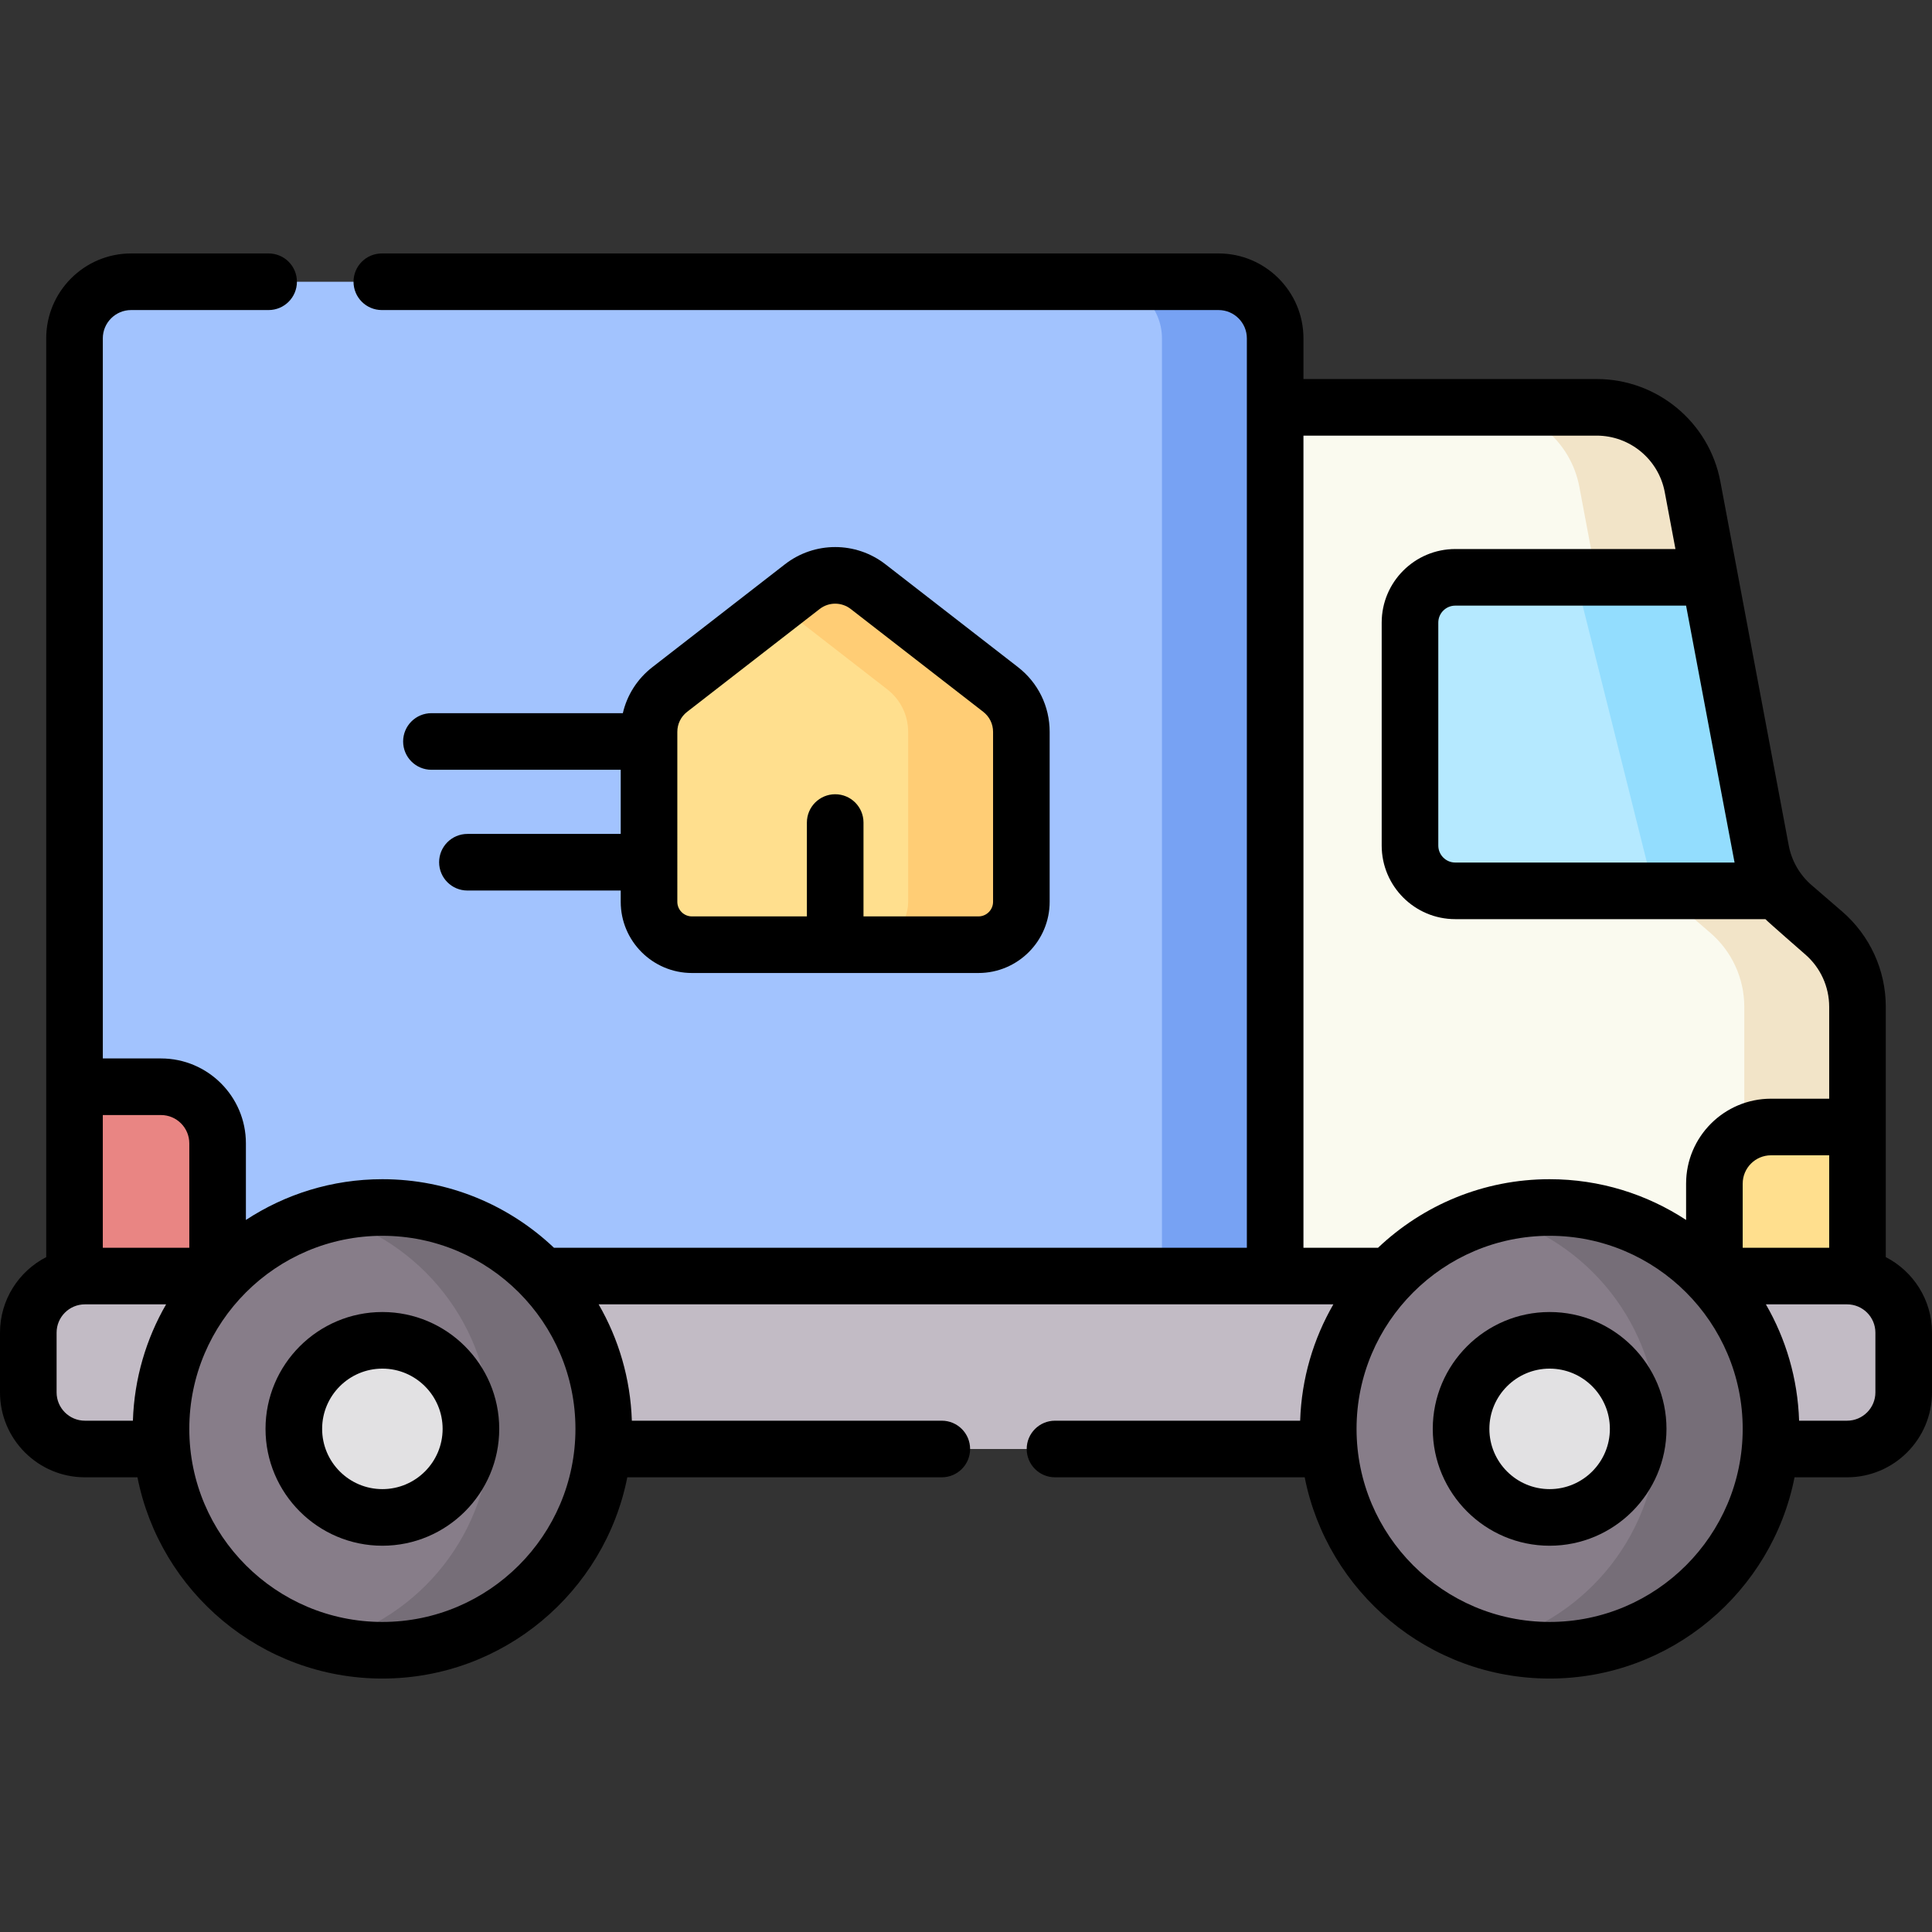 <svg id="Capa_1" enable-background="new 0 0 512 512" height="512" viewBox="0 0 512 512" width="512" xmlns="http://www.w3.org/2000/svg"><rect x="0" y="0" width="512" height="512" fill="#333333" stroke="none"/><g><g><path d="m19.747 352v-262.333c0-8.284 6.716-15 15-15h288.184c8.284 0 15 6.716 15 15v262.333z" fill="#a2c3fe"/></g><g><path d="m322.931 74.667h-30c8.284 0 15 6.716 15 15v262.333h30v-262.333c0-8.285-6.716-15-15-15z" fill="#77a2f3"/></g><g><path d="m466.662 225.439-18.113-96.405c-2.298-12.228-12.976-21.087-25.418-21.087h-89.477v244.053h158.6v-85.184c0-7.52-3.273-14.668-8.967-19.581l-8.103-6.991c-4.436-3.827-7.441-9.047-8.522-14.805z" fill="#fafaef"/></g><g><path d="m483.287 247.235-8.102-6.992c-4.436-3.827-7.441-9.047-8.523-14.805l-18.112-96.405c-2.298-12.228-12.976-21.087-25.418-21.087h-30c12.442 0 23.121 8.859 25.418 21.087l18.112 96.405c1.082 5.758 4.087 10.978 8.523 14.805l8.102 6.992c5.694 4.913 8.967 12.061 8.967 19.581v85.184h30v-85.184c0-7.52-3.274-14.668-8.967-19.581z" fill="#f2e4c8"/></g><g><path d="m447.547 152.999h-61.887c-6.625 0-11.996 5.371-11.996 11.996v59.091c0 6.625 5.371 11.996 11.996 11.996h82.673" fill="#b5e9ff"/></g><g><path d="m454.334 352h37.92v-53.333h-22.92c-8.284 0-15 6.716-15 15z" fill="#ffdf8e"/></g><g><path d="m57.667 352h-37.92v-64h22.92c8.284 0 15 6.716 15 15z" fill="#e98583"/></g><g><path d="m7.5 369v-15.833c0-8.284 6.716-15 15-15h467c8.284 0 15 6.716 15 15v15.833c0 8.284-6.716 15-15 15h-467c-8.284 0-15-6.716-15-15z" fill="#c2bbc5"/></g><g><ellipse cx="101.334" cy="378.667" fill="#877d89" rx="58.667" ry="58.667" transform="matrix(.23 -.973 .973 .23 -290.485 390.29)"/></g><g><ellipse cx="101.334" cy="378.667" fill="#e2e1e3" rx="23.467" ry="23.467" transform="matrix(.23 -.973 .973 .23 -290.485 390.29)"/></g><g><ellipse cx="410.667" cy="378.667" fill="#877d89" rx="58.667" ry="58.667" transform="matrix(.987 -.16 .16 .987 -55.353 70.671)"/></g><g><path d="m101.334 320c-5.186 0-10.211.68-15 1.943 25.132 6.629 43.666 29.509 43.666 56.724s-18.534 50.095-43.667 56.723c4.789 1.263 9.814 1.943 15 1.943 32.401 0 58.667-26.266 58.667-58.667 0-32.4-26.266-58.666-58.666-58.666z" fill="#766e78"/></g><g><path d="m410.667 320c-5.185 0-10.211.68-15 1.943 25.133 6.629 43.667 29.509 43.667 56.724s-18.534 50.095-43.667 56.723c4.789 1.263 9.815 1.943 15 1.943 32.401 0 58.667-26.266 58.667-58.667 0-32.4-26.266-58.666-58.667-58.666z" fill="#766e78"/></g><g><ellipse cx="410.667" cy="378.667" fill="#e2e1e3" rx="23.467" ry="23.467" transform="matrix(.987 -.16 .16 .987 -55.353 70.671)"/></g><g><path d="m259.304 250.354h-75.939c-6.278 0-11.367-5.089-11.367-11.367v-45.043c0-4.392 2.03-8.537 5.5-11.229l35.123-27.254c5.128-3.979 12.299-3.979 17.426 0l35.123 27.254c3.47 2.692 5.5 6.837 5.5 11.229v45.043c.001 6.278-5.088 11.367-11.366 11.367z" fill="#ffdf8e"/></g><g><path d="m447.547 152.999h-30l20.786 83.084h30z" fill="#93ddfe"/></g><g><path d="m265.171 182.716-35.123-27.254c-5.127-3.979-12.299-3.979-17.426 0l-6.287 4.878 28.837 22.376c3.47 2.692 5.5 6.837 5.5 11.229v45.043c0 6.278-5.089 11.367-11.367 11.367h30c6.278 0 11.367-5.089 11.367-11.367v-45.043c-.001-4.392-2.032-8.537-5.501-11.229z" fill="#ffcd75"/></g><g><circle cx="84.367" cy="196.498" fill="none" r="7.5"/></g><g><path d="m499.754 333.149v-66.333c0-9.71-4.217-18.917-11.568-25.259l-8.103-6.991c-3.137-2.707-5.285-6.44-6.05-10.512l-18.113-96.405c-2.961-15.762-16.751-27.202-32.789-27.202h-77.7v-10.78c0-12.407-10.094-22.5-22.5-22.5h-221.743c-4.143 0-7.5 3.358-7.5 7.5s3.357 7.5 7.5 7.5h221.743c4.136 0 7.5 3.364 7.5 7.5v241h-183.628c-11.865-11.246-27.869-18.167-45.469-18.167-13.341 0-25.764 3.982-36.167 10.801v-20.301c0-12.407-10.094-22.5-22.5-22.5h-15.42v-190.834c0-4.136 3.364-7.5 7.5-7.5h36.44c4.143 0 7.5-3.358 7.5-7.5s-3.357-7.5-7.5-7.5h-36.44c-12.406 0-22.5 10.093-22.5 22.5v243.482c-7.263 3.736-12.247 11.304-12.247 20.019v15.833c0 12.407 10.094 22.5 22.5 22.5h13.927c5.993 30.362 32.814 53.333 64.907 53.333s58.913-22.972 64.906-53.333h83.347c4.143 0 7.5-3.358 7.5-7.5s-3.357-7.5-7.5-7.5h-82.142c-.363-11.2-3.519-21.7-8.799-30.833h194.707c-5.28 9.133-8.436 19.633-8.799 30.833h-64.968c-4.143 0-7.5 3.358-7.5 7.5s3.357 7.5 7.5 7.5h66.173c5.993 30.362 32.814 53.333 64.907 53.333s58.914-22.972 64.907-53.333h13.927c12.406 0 22.5-10.093 22.5-22.5v-15.833c0-8.715-4.983-16.282-12.246-20.018zm-15-2.482h-22.92v-17c0-4.136 3.364-7.5 7.5-7.5h15.42zm-25.076-102.084h-74.018c-2.479 0-4.496-2.017-4.496-4.497v-59.091c0-2.479 2.017-4.496 4.496-4.496h61.169c.001 0 12.706 67.501 12.849 68.084zm-114.247-113.136h77.7c8.827 0 16.417 6.296 18.047 14.972l2.833 15.081h-58.351c-10.75 0-19.496 8.746-19.496 19.496v59.091c0 10.751 8.746 19.497 19.496 19.497h82.189c.772.817 10.538 9.331 10.538 9.331 4.047 3.491 6.367 8.559 6.367 13.902v24.35h-15.42c-12.406 0-22.5 10.093-22.5 22.5v9.634c-10.403-6.819-22.826-10.801-36.167-10.801-17.6 0-33.604 6.921-45.47 18.167h-19.767v-215.22zm-295.264 187.553v27.667h-22.92v-35.167h15.42c4.136 0 7.5 3.364 7.5 7.5zm-35.167 66v-15.833c0-4.136 3.364-7.5 7.5-7.5h21.521c-5.28 9.133-8.436 19.633-8.799 30.833h-12.722c-4.136 0-7.5-3.364-7.5-7.5zm86.334 60.833c-28.214 0-51.167-22.954-51.167-51.167s22.953-51.166 51.167-51.166c28.213 0 51.166 22.953 51.166 51.167s-22.953 51.166-51.166 51.166zm309.333 0c-28.214 0-51.167-22.954-51.167-51.167s22.953-51.167 51.167-51.167 51.167 22.953 51.167 51.167-22.953 51.167-51.167 51.167zm86.333-60.833c0 4.136-3.364 7.5-7.5 7.5h-12.721c-.363-11.2-3.519-21.7-8.799-30.833h21.52c4.136 0 7.5 3.364 7.5 7.5z"/><path d="m101.334 347.7c-17.075 0-30.967 13.892-30.967 30.966 0 17.075 13.892 30.967 30.967 30.967 17.074 0 30.966-13.892 30.966-30.967 0-17.074-13.892-30.966-30.966-30.966zm0 46.933c-8.804 0-15.967-7.163-15.967-15.967s7.163-15.966 15.967-15.966 15.966 7.163 15.966 15.966c0 8.805-7.162 15.967-15.966 15.967z"/><path d="m410.667 347.7c-17.075 0-30.967 13.892-30.967 30.966 0 17.075 13.892 30.967 30.967 30.967s30.967-13.892 30.967-30.967c0-17.074-13.892-30.966-30.967-30.966zm0 46.933c-8.804 0-15.967-7.163-15.967-15.967s7.163-15.966 15.967-15.966 15.967 7.163 15.967 15.966c0 8.805-7.163 15.967-15.967 15.967z"/><path d="m183.364 257.854h75.939c10.403 0 18.867-8.463 18.867-18.867v-45.043c0-6.758-3.062-13.011-8.402-17.154l-35.123-27.253c-7.837-6.081-18.785-6.083-26.622-.001l-35.123 27.254c-4.005 3.108-6.73 7.403-7.841 12.208h-50.726c-4.143 0-7.5 3.358-7.5 7.5s3.357 7.5 7.5 7.5h50.164v17h-40.626c-4.143 0-7.5 3.358-7.5 7.5s3.357 7.5 7.5 7.5h40.626v2.99c.001 10.403 8.464 18.866 18.867 18.866zm-3.866-63.909c0-2.089.947-4.022 2.598-5.304l35.123-27.253c1.212-.94 2.663-1.41 4.115-1.41s2.904.47 4.115 1.41l35.124 27.253c1.65 1.281 2.598 3.214 2.598 5.304v45.043c0 2.132-1.734 3.867-3.867 3.867h-30.47v-24.872c0-4.142-3.357-7.5-7.5-7.5s-7.5 3.358-7.5 7.5v24.872h-30.47c-2.132 0-3.866-1.734-3.866-3.867z"/></g></g></svg>